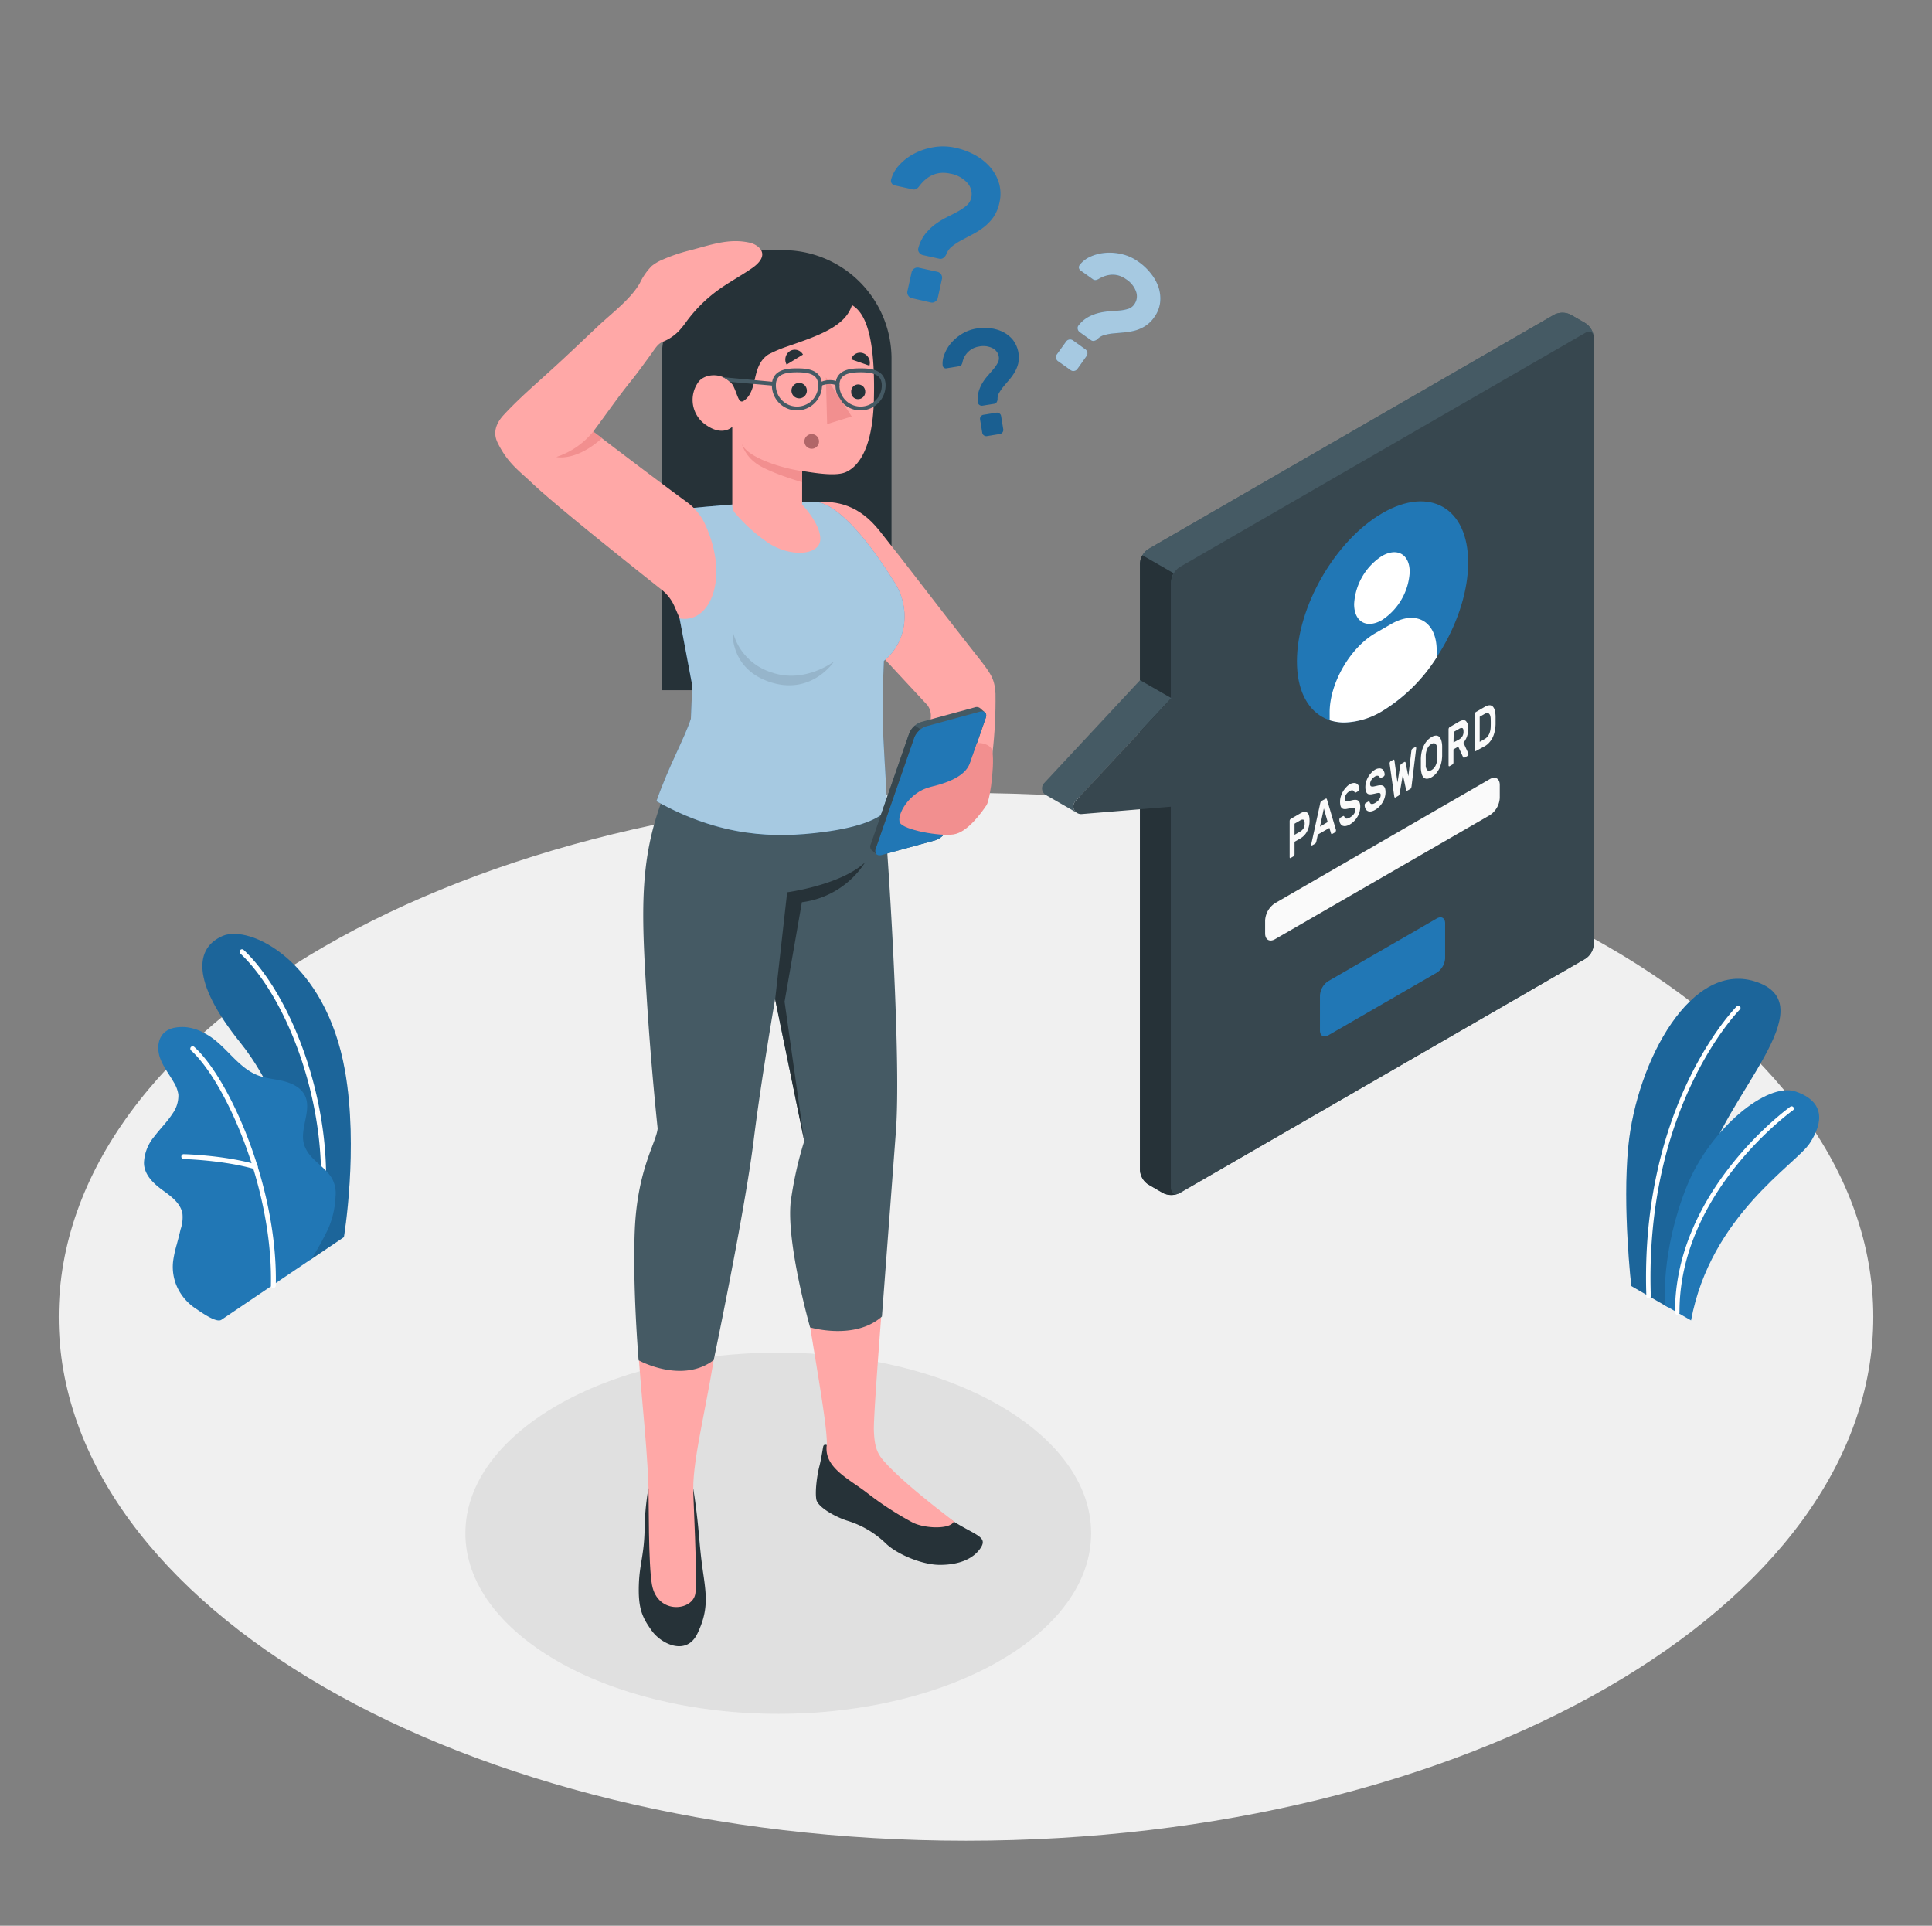 <svg xmlns="http://www.w3.org/2000/svg" width="301" height="300" fill="none"><rect width="100%" height="100%" fill="#808080" stroke="none"/><path fill="#F0F0F0" d="M150.5 286.758c78.068 0 141.354-36.539 141.354-81.612 0-45.073-63.286-81.612-141.354-81.612-78.068 0-141.354 36.539-141.354 81.612 0 45.073 63.286 81.612 141.354 81.612Z"/><path fill="#E0E0E0" d="M121.25 266.988c26.921 0 48.744-12.599 48.744-28.14s-21.823-28.14-48.744-28.14c-26.92 0-48.744 12.599-48.744 28.14s21.823 28.14 48.744 28.14Z"/><path fill="#2177B5" d="m259.868 203.64-5.718-3.3s-1.398-12.24-.468-21.72c1.308-13.32 9.912-29.352 20.172-25.584 10.26 3.768-4.704 17.328-8.034 28.626-3.33 11.298-5.952 21.978-5.952 21.978Z"/><path fill="#000" d="m259.868 203.64-5.718-3.3s-1.398-12.24-.468-21.72c1.308-13.32 9.912-29.352 20.172-25.584 10.26 3.768-4.704 17.328-8.034 28.626-3.33 11.298-5.952 21.978-5.952 21.978Z" opacity=".15"/><path fill="#fff" d="M256.862 202.254a.352.352 0 0 0 .239-.112.35.35 0 0 0 .091-.248c-1.002-29.598 13.734-44.49 13.878-44.634a.35.35 0 0 0-.111-.567.353.353 0 0 0-.264 0 .346.346 0 0 0-.111.075c-.156.144-15.102 15.252-14.088 45.15a.347.347 0 0 0 .23.316c.044.016.09.022.136.02Z"/><path fill="#2177B5" d="m263.462 205.698-4.068-2.346s-.696-8.4 3.426-18.6c3.6-8.88 12.48-16.254 16.956-14.706 4.476 1.548 4.362 4.722 2.178 8.052-2.184 3.33-15.45 11.256-18.492 27.6Z"/><path fill="#fff" d="M261.314 204.81a.355.355 0 0 0 .348-.348c-.084-18.72 17.49-31.368 17.67-31.494a.347.347 0 0 0 .094-.097.341.341 0 0 0-.016-.383.349.349 0 0 0-.48-.084c-.18.126-18.042 12.99-17.964 32.058a.35.35 0 0 0 .348.348Z"/><path fill="#2177B5" d="m48.296 196.29 5.28-3.564s2.322-13.8.162-25.974C50.702 149.676 38.9 144 34.7 145.8c-4.2 1.8-5.1 6.882 2.742 16.626 4.65 5.73 10.692 17.964 10.854 33.864Z"/><path fill="#000" d="m48.296 196.29 5.28-3.564s2.322-13.8.162-25.974C50.702 149.676 38.9 144 34.7 145.8c-4.2 1.8-5.1 6.882 2.742 16.626 4.65 5.73 10.692 17.964 10.854 33.864Z" opacity=".15"/><path fill="#fff" d="M50.108 189.45h-.054a.38.38 0 0 1-.348-.29.382.382 0 0 1-.006-.16c1.908-16.074-4.878-33.522-12.264-40.464a.384.384 0 0 1 .27-.654.37.37 0 0 1 .27.114c7.524 7.068 14.436 24.804 12.504 41.112a.387.387 0 0 1-.372.342Z"/><path fill="#2177B5" d="M34.472 205.614c-.84.504-3.288-1.314-3.966-1.752a8.063 8.063 0 0 1-2.748-3.036 7.585 7.585 0 0 1-.762-4.536 17.95 17.95 0 0 1 .534-2.4c.21-.786.42-1.572.6-2.364a5.85 5.85 0 0 0 .3-2.4c-.234-1.602-1.68-2.7-3-3.642-1.452-1.05-3-2.436-3-4.368A6.792 6.792 0 0 1 24.08 177c.9-1.2 1.98-2.244 2.79-3.498a4.8 4.8 0 0 0 .918-3 4.995 4.995 0 0 0-.696-1.866c-.708-1.248-1.626-2.4-2.124-3.726-.498-1.326-.462-3.03.6-4.02.846-.81 2.136-.942 3.306-.888a7.58 7.58 0 0 1 3.12 1.026c3.102 1.65 4.926 5.25 8.208 6.504 1.266.48 2.646.564 3.96.888 1.314.324 2.67.966 3.3 2.16 1.242 2.37-.924 5.358-.036 7.872.792 2.232 3 3.048 4.248 5.046a4.8 4.8 0 0 1 .6 2.928 14.015 14.015 0 0 1-1.134 4.974 43.812 43.812 0 0 1-2.64 4.74s-13.902 9.396-14.028 9.474Z"/><path fill="#fff" d="M42.584 200.64a.39.39 0 0 1-.351-.243.385.385 0 0 1-.027-.147c.336-15.192-7.14-31.8-12.432-36.6a.385.385 0 0 1-.03-.54.37.37 0 0 1 .27-.114.37.37 0 0 1 .27.114c5.4 4.86 13.026 21.756 12.684 37.158a.372.372 0 0 1-.115.265.367.367 0 0 1-.124.08.361.361 0 0 1-.145.027Z"/><path fill="#fff" d="M39.782 182.13a.22.22 0 0 1-.108 0c-4.908-1.416-10.992-1.56-11.052-1.566a.384.384 0 0 1-.347-.243.38.38 0 0 1-.025-.147.366.366 0 0 1 .39-.372c.06 0 6.24.15 11.244 1.59a.382.382 0 0 1 .258.474.374.374 0 0 1-.36.264Z"/><path fill="#455A64" d="m181.196 185.844-2.274-1.314a2.875 2.875 0 0 1-1.302-2.25V87.768a2.884 2.884 0 0 1 1.296-2.25l63.21-36.492a2.876 2.876 0 0 1 2.598 0l2.274 1.314a2.875 2.875 0 0 1 1.302 2.25v94.512a2.881 2.881 0 0 1-1.296 2.25l-63.21 36.498a2.851 2.851 0 0 1-2.598-.006Z"/><path fill="#455A64" d="M248.3 52.38c-.09-.672-.636-.918-1.29-.54l-63.216 36.498a2.69 2.69 0 0 0-.918.966l-4.878-2.814c.218-.397.534-.731.918-.972l63.21-36.492a2.876 2.876 0 0 1 2.598 0l2.274 1.314a2.903 2.903 0 0 1 1.302 2.04Z"/><path fill="#263238" d="M183.572 185.952a2.884 2.884 0 0 1-1.211.209 2.88 2.88 0 0 1-1.189-.311l-2.28-1.32a2.876 2.876 0 0 1-1.296-2.25V87.768c.015-.451.146-.891.378-1.278l4.878 2.814c-.237.388-.369.83-.384 1.284V185.1c.024.744.492 1.086 1.104.852Z"/><path fill="#37474F" d="M182.492 90.6v94.5c0 .828.6 1.164 1.302.75l63.21-36.498a2.876 2.876 0 0 0 1.296-2.25V52.59c0-.828-.6-1.164-1.296-.75l-63.21 36.498a2.868 2.868 0 0 0-1.302 2.262Z"/><path fill="#455A64" d="M167.732 126.6c-.816-.486-4.602-2.64-4.8-2.754a1.205 1.205 0 0 1-.574-.865 1.21 1.21 0 0 1 .316-.989l14.946-16.032 4.872 2.796-14.94 16.044a1.208 1.208 0 0 0-.319.941 1.194 1.194 0 0 0 .499.859Z"/><path fill="#37474F" d="m182.492 108.774-14.94 16.026a1.203 1.203 0 0 0-.204 1.344 1.2 1.2 0 0 0 1.182.672l13.962-1.152v-16.89Z"/><path fill="#2177B5" d="M215.396 79.92c7.368-4.254 13.338-.804 13.338 7.704s-5.97 18.846-13.338 23.1c-7.368 4.254-13.338.804-13.338-7.698s5.97-18.852 13.338-23.106Z"/><path fill="#fff" d="M215.3 86.616c2.4-1.38 4.326-.264 4.326 2.496A9.557 9.557 0 0 1 215.3 96.6c-2.4 1.38-4.332.264-4.332-2.496a9.561 9.561 0 0 1 4.332-7.488ZM223.832 101.328c0-4.53-3.186-6.372-7.11-4.104l-2.454 1.416c-3.924 2.268-7.11 7.8-7.11 12.318v1.242a7.459 7.459 0 0 0 2.292.354 12.077 12.077 0 0 0 5.946-1.8 26.282 26.282 0 0 0 8.436-8.34v-1.086Z"/><path fill="#2177B5" d="m206.948 152.838 16.896-9.756c.72-.414 1.302-.078 1.302.75v5.442a2.865 2.865 0 0 1-1.302 2.25l-16.896 9.756c-.72.414-1.302.078-1.302-.75v-5.442a2.865 2.865 0 0 1 1.302-2.25Z"/><path fill="#FAFAFA" d="m198.674 140.682 33.426-19.308c.858-.498 1.56-.096 1.56.9v2.022a3.442 3.442 0 0 1-1.56 2.7l-33.444 19.308c-.858.498-1.554.096-1.554-.9V143.4a3.433 3.433 0 0 1 1.572-2.718ZM202.586 126.708c.456-.264.81-.306 1.062-.12s.378.6.378 1.236a3.55 3.55 0 0 1-.378 1.674 2.652 2.652 0 0 1-1.062 1.116l-.9.522v1.938a.458.458 0 0 1-.048.192.279.279 0 0 1-.108.132l-.456.264a.09.09 0 0 1-.108 0 .202.202 0 0 1-.042-.144v-5.61a.44.44 0 0 1 .042-.192.309.309 0 0 1 .108-.132l1.512-.876Zm-.9 3.342.87-.504c.21-.119.388-.288.516-.492.136-.241.203-.515.192-.792 0-.324-.066-.51-.192-.564a.59.59 0 0 0-.516.114l-.87.504v1.734ZM206.54 124.422c.06-.036.108-.036.138 0a.475.475 0 0 1 .078.18l1.386 4.692v.054a.426.426 0 0 1-.048.192.274.274 0 0 1-.108.132l-.408.234c-.072.042-.126.048-.156 0a.236.236 0 0 1-.06-.108l-.246-.822-1.8 1.032-.24 1.104c-.017.06-.039.118-.066.174a.324.324 0 0 1-.156.168l-.408.234a.082.082 0 0 1-.054.02.082.082 0 0 1-.054-.02.196.196 0 0 1-.042-.138.243.243 0 0 1 0-.066l1.38-6.288c.017-.092.043-.183.078-.27a.34.34 0 0 1 .138-.15l.648-.354Zm.312 3.636-.6-2.118-.6 2.832 1.2-.714ZM210.242 122.196c.201-.127.429-.203.666-.222a.807.807 0 0 1 .48.108.776.776 0 0 1 .294.354c.066.148.102.307.108.468a.356.356 0 0 1-.042.192.274.274 0 0 1-.108.132l-.396.228c-.066.036-.114.042-.144 0a.276.276 0 0 1-.09-.096.435.435 0 0 0-.252-.234.695.695 0 0 0-.516.132c-.097.063-.19.133-.276.21a1.469 1.469 0 0 0-.39.588 1.02 1.02 0 0 0-.054.324.596.596 0 0 0 .054.294.226.226 0 0 0 .18.114.997.997 0 0 0 .336 0l.522-.114a1.79 1.79 0 0 1 .6-.072c.145 0 .286.046.402.132.11.092.189.216.228.354.059.194.085.397.078.6 0 .268-.039.535-.114.792-.073.265-.18.519-.318.756a3.616 3.616 0 0 1-.516.672 3.106 3.106 0 0 1-.684.534 1.834 1.834 0 0 1-.6.234.965.965 0 0 1-.516-.042.78.78 0 0 1-.354-.33 1.352 1.352 0 0 1-.156-.6.467.467 0 0 1 .042-.198.345.345 0 0 1 .114-.126l.396-.228c.06-.036.108-.048.144-.03.036.018.06.048.084.102a.82.82 0 0 0 .096.174.32.32 0 0 0 .15.114.54.54 0 0 0 .24 0 1.21 1.21 0 0 0 .36-.15c.116-.066.227-.143.33-.228.202-.16.362-.365.468-.6a.996.996 0 0 0 .072-.378.346.346 0 0 0-.078-.264.288.288 0 0 0-.112-.062.292.292 0 0 0-.128-.01 1.714 1.714 0 0 0-.402.066c-.156.036-.336.078-.546.114-.161.04-.327.052-.492.036a.559.559 0 0 1-.348-.15.766.766 0 0 1-.21-.372 2.614 2.614 0 0 1-.066-.636c0-.264.038-.527.114-.78.072-.26.176-.51.312-.744.13-.232.287-.447.468-.642.165-.198.357-.372.57-.516ZM214.184 119.928c.199-.131.428-.209.666-.228a.815.815 0 0 1 .48.108.81.81 0 0 1 .288.354c.066.148.102.307.108.468a.315.315 0 0 1-.042.192.279.279 0 0 1-.108.132l-.396.228c-.06.036-.108.048-.144 0a.21.21 0 0 1-.084-.102.48.48 0 0 0-.258-.228.682.682 0 0 0-.51.132 1.86 1.86 0 0 0-.282.21 1.438 1.438 0 0 0-.228.276 1.249 1.249 0 0 0-.156.312 1.02 1.02 0 0 0-.06.324.596.596 0 0 0 .054.294.23.23 0 0 0 .18.114.997.997 0 0 0 .336 0l.522-.114c.195-.054.398-.079.6-.072a.661.661 0 0 1 .402.132c.11.094.191.216.234.354.053.195.077.398.072.6 0 .268-.039.535-.114.792-.073.265-.18.519-.318.756a3.624 3.624 0 0 1-.516.678c-.203.204-.43.382-.678.528a1.88 1.88 0 0 1-.6.234.953.953 0 0 1-.51-.042.769.769 0 0 1-.36-.33 1.27 1.27 0 0 1-.15-.6.315.315 0 0 1 .042-.192.274.274 0 0 1 .108-.132l.396-.228c.06-.036.114-.048.144-.03a.155.155 0 0 1 .054.041.158.158 0 0 1 .03.061c.027.061.059.119.096.174a.33.33 0 0 0 .156.114.54.54 0 0 0 .24 0 1.21 1.21 0 0 0 .36-.15 2.62 2.62 0 0 0 .324-.228c.105-.082.198-.179.276-.288.078-.104.142-.217.192-.336a1 1 0 0 0 .072-.378.346.346 0 0 0-.078-.264.288.288 0 0 0-.112-.062.292.292 0 0 0-.128-.01c-.134.008-.267.03-.396.066a10.53 10.53 0 0 1-.546.114 1.49 1.49 0 0 1-.498.036.546.546 0 0 1-.348-.15.756.756 0 0 1-.204-.372 2.271 2.271 0 0 1-.072-.63c.002-.266.04-.53.114-.786.074-.259.179-.509.312-.744.13-.233.289-.449.474-.642.162-.19.352-.354.564-.486ZM218.558 120.678l-.486 2.874a1.17 1.17 0 0 1-.072.252.303.303 0 0 1-.126.156l-.456.264c-.06.036-.102.036-.132 0a.297.297 0 0 1-.066-.174l-.72-5.07v-.066a.458.458 0 0 1 .048-.192.309.309 0 0 1 .108-.132l.414-.24a.144.144 0 0 1 .108 0c.036 0 .06.048.072.144l.474 3.414.414-2.562a.862.862 0 0 1 .054-.186.318.318 0 0 1 .144-.18l.462-.27c.066-.036.114-.03.144 0a.362.362 0 0 1 .054.126l.42 2.082.474-3.96a.54.54 0 0 1 .066-.222.392.392 0 0 1 .108-.114l.414-.24a.09.09 0 0 1 .108 0 .204.204 0 0 1 .048.144.433.433 0 0 1 0 .072l-.72 5.898a1.101 1.101 0 0 1-.066.252.345.345 0 0 1-.132.156l-.462.264c-.054.03-.096.03-.126 0a.829.829 0 0 1-.072-.174l-.498-2.316ZM221.366 118.134c.013-.333.053-.664.12-.99.069-.319.173-.629.312-.924.132-.287.302-.555.504-.798.205-.241.451-.444.726-.6a1.37 1.37 0 0 1 .714-.234.742.742 0 0 1 .51.21c.145.163.25.359.306.57.077.276.12.56.126.846v1.56c-.013.331-.053.66-.12.984a4.615 4.615 0 0 1-.306.924 3.836 3.836 0 0 1-.51.798 2.826 2.826 0 0 1-.72.6 1.433 1.433 0 0 1-.726.234.692.692 0 0 1-.504-.204 1.262 1.262 0 0 1-.312-.6 3.836 3.836 0 0 1-.12-.846v-1.188c0-.138-.006-.234 0-.342Zm2.556-1.434a1.086 1.086 0 0 0-.264-.816c-.156-.138-.372-.132-.63 0-.28.165-.502.412-.636.708-.17.35-.26.733-.264 1.122v1.464a1.086 1.086 0 0 0 .264.816c.156.132.372.12.636-.03a1.61 1.61 0 0 0 .63-.702c.17-.348.26-.729.264-1.116v-.744c0-.27.006-.486 0-.702ZM227.3 112.428c.474-.27.828-.312 1.074-.114a1.468 1.468 0 0 1 .366 1.2c.005.408-.058.813-.186 1.2-.122.36-.311.694-.558.984l.78 1.698a.393.393 0 0 1 0 .084.35.35 0 0 1-.036.156.236.236 0 0 1-.084.108l-.48.276c-.078.042-.132.048-.168 0a.397.397 0 0 1-.078-.108l-.738-1.602-.75.432v2.028a.44.44 0 0 1-.042.192.356.356 0 0 1-.108.132l-.456.264a.082.082 0 0 1-.054.02.082.082 0 0 1-.054-.02.19.19 0 0 1-.039-.064.186.186 0 0 1-.009-.074v-5.61a.458.458 0 0 1 .048-.192.279.279 0 0 1 .108-.132l1.464-.858Zm-.846 3.228.846-.456c.207-.115.383-.278.516-.474.139-.231.206-.499.192-.768 0-.324-.066-.504-.192-.54a.709.709 0 0 0-.516.132l-.816.468-.03 1.638ZM231.32 110.118c.218-.142.467-.229.726-.252a.72.72 0 0 1 .51.186c.159.167.269.375.318.6.081.298.125.604.132.912v1.29a5.931 5.931 0 0 1-.132 1.062 4.45 4.45 0 0 1-.312.942 3.524 3.524 0 0 1-.504.768c-.2.238-.44.441-.708.6l-1.422.774a.082.082 0 0 1-.054.02.082.082 0 0 1-.054-.02.163.163 0 0 1-.039-.064.186.186 0 0 1-.009-.074v-5.61a.458.458 0 0 1 .048-.192.274.274 0 0 1 .108-.132l1.392-.81Zm.924 1.866a1.852 1.852 0 0 0-.072-.48.655.655 0 0 0-.174-.312.4.4 0 0 0-.288-.114.856.856 0 0 0-.42.144l-.756.432v3.912l.786-.45c.152-.089.288-.202.402-.336.112-.132.206-.277.282-.432a2.972 2.972 0 0 0 .24-1.08 15.27 15.27 0 0 0 0-1.284Z"/><path fill="#2177B5" d="M148.928 23.034c1.036.23 2.034.606 2.964 1.116a8.521 8.521 0 0 1 2.358 1.872c.64.73 1.114 1.59 1.392 2.52a6 6 0 0 1 .06 3.054 6.219 6.219 0 0 1-.93 2.232 7.583 7.583 0 0 1-1.464 1.536c-.548.425-1.132.8-1.746 1.122l-1.728.918a9.423 9.423 0 0 0-1.476.954c-.417.32-.737.75-.924 1.242-.091.225-.243.42-.438.564a.77.77 0 0 1-.66.138l-2.544-.564a.945.945 0 0 1-.6-.414.778.778 0 0 1-.114-.69 6.076 6.076 0 0 1 1.062-2.172 8.494 8.494 0 0 1 1.56-1.518c.568-.416 1.17-.783 1.8-1.098.6-.306 1.2-.6 1.722-.894a7.788 7.788 0 0 0 1.362-.93c.368-.308.624-.73.726-1.2a2.59 2.59 0 0 0-.6-2.328 4.65 4.65 0 0 0-2.664-1.446c-1.896-.42-3.496.218-4.8 1.914a1.834 1.834 0 0 1-.468.474.882.882 0 0 1-.666.048l-2.706-.6a.745.745 0 0 1-.59-.6.726.726 0 0 1 .014-.312c.23-.834.658-1.6 1.248-2.232a8.362 8.362 0 0 1 2.334-1.8 10.096 10.096 0 0 1 3.066-1.02 8.943 8.943 0 0 1 3.45.114Zm-2.874 19.308a.936.936 0 0 1 .702 1.104l-.648 2.94a.894.894 0 0 1-.408.6.87.87 0 0 1-.696.132l-2.904-.666a.877.877 0 0 1-.6-.408.904.904 0 0 1-.126-.696l.654-2.94a.94.94 0 0 1 1.104-.708l2.922.642ZM152.132 51.18a7.837 7.837 0 0 1 2.184-.042 5.999 5.999 0 0 1 1.992.6 4.808 4.808 0 0 1 1.536 1.26 4.548 4.548 0 0 1 .792 3.6 5.001 5.001 0 0 1-.546 1.362 7.6 7.6 0 0 1-.828 1.164c-.306.36-.6.702-.87 1.032a6.557 6.557 0 0 0-.702.99c-.19.308-.286.664-.276 1.026a1.014 1.014 0 0 1-.138.48.563.563 0 0 1-.39.252l-1.8.288a.641.641 0 0 1-.486-.108.53.53 0 0 1-.246-.414 4.086 4.086 0 0 1 .12-1.668c.141-.48.343-.94.6-1.368.252-.411.542-.799.864-1.158.318-.36.6-.696.876-1.02.246-.29.46-.605.636-.942.156-.29.213-.623.162-.948a1.803 1.803 0 0 0-.99-1.338 3.234 3.234 0 0 0-2.076-.252 3.106 3.106 0 0 0-2.598 2.466 1.35 1.35 0 0 1-.18.426.635.635 0 0 1-.408.198l-1.896.306a.5.5 0 0 1-.594-.426 3.6 3.6 0 0 1 .27-1.746 5.755 5.755 0 0 1 1.032-1.752 7.051 7.051 0 0 1 1.704-1.44c.691-.42 1.458-.7 2.256-.828Zm3.096 13.11a.633.633 0 0 1 .474.114.59.59 0 0 1 .264.414l.336 2.058a.641.641 0 0 1-.528.732l-2.01.33a.642.642 0 0 1-.474-.114.59.59 0 0 1-.258-.414l-.336-2.058a.598.598 0 0 1 .114-.474.593.593 0 0 1 .414-.258l2.004-.33Z"/><path fill="#000" d="M152.132 51.18a7.837 7.837 0 0 1 2.184-.042 5.999 5.999 0 0 1 1.992.6 4.808 4.808 0 0 1 1.536 1.26 4.548 4.548 0 0 1 .792 3.6 5.001 5.001 0 0 1-.546 1.362 7.6 7.6 0 0 1-.828 1.164c-.306.36-.6.702-.87 1.032a6.557 6.557 0 0 0-.702.99c-.19.308-.286.664-.276 1.026a1.014 1.014 0 0 1-.138.48.563.563 0 0 1-.39.252l-1.8.288a.641.641 0 0 1-.486-.108.53.53 0 0 1-.246-.414 4.086 4.086 0 0 1 .12-1.668c.141-.48.343-.94.6-1.368.252-.411.542-.799.864-1.158.318-.36.6-.696.876-1.02.246-.29.46-.605.636-.942.156-.29.213-.623.162-.948a1.803 1.803 0 0 0-.99-1.338 3.234 3.234 0 0 0-2.076-.252 3.106 3.106 0 0 0-2.598 2.466 1.35 1.35 0 0 1-.18.426.635.635 0 0 1-.408.198l-1.896.306a.5.5 0 0 1-.594-.426 3.6 3.6 0 0 1 .27-1.746 5.755 5.755 0 0 1 1.032-1.752 7.051 7.051 0 0 1 1.704-1.44c.691-.42 1.458-.7 2.256-.828Zm3.096 13.11a.633.633 0 0 1 .474.114.59.59 0 0 1 .264.414l.336 2.058a.641.641 0 0 1-.528.732l-2.01.33a.642.642 0 0 1-.474-.114.59.59 0 0 1-.258-.414l-.336-2.058a.598.598 0 0 1 .114-.474.593.593 0 0 1 .414-.258l2.004-.33Z" opacity=".2"/><path fill="#2177B5" d="M169.1 54.414a.735.735 0 0 1 .306.492.716.716 0 0 1-.126.564l-1.428 2.01a.74.74 0 0 1-.492.306.72.72 0 0 1-.564-.126l-1.968-1.398a.706.706 0 0 1-.3-.492.716.716 0 0 1 .126-.564l1.446-2.01a.761.761 0 0 1 1.056-.18l1.944 1.398Zm8.304-13.614a8.835 8.835 0 0 1 1.896 1.8 6.926 6.926 0 0 1 1.2 2.16c.249.753.333 1.552.246 2.34a4.893 4.893 0 0 1-.924 2.322 4.946 4.946 0 0 1-1.416 1.38 5.917 5.917 0 0 1-1.59.696c-.547.143-1.105.24-1.668.288l-1.596.144c-.479.038-.953.12-1.416.246a2.316 2.316 0 0 0-1.128.624c-.14.142-.316.242-.51.288a.6.6 0 0 1-.54-.108l-1.74-1.236a.794.794 0 0 1-.316-.793.64.64 0 0 1 .136-.263 4.975 4.975 0 0 1 1.494-1.296 6.843 6.843 0 0 1 1.656-.642 9.848 9.848 0 0 1 1.698-.258 47.577 47.577 0 0 0 1.584-.126 6.25 6.25 0 0 0 1.326-.264 1.8 1.8 0 0 0 .924-.702 2.123 2.123 0 0 0 .282-1.95 3.813 3.813 0 0 0-1.542-1.938c-1.296-.924-2.71-.954-4.242-.09a1.499 1.499 0 0 1-.504.204.706.706 0 0 1-.516-.174l-1.848-1.314a.61.61 0 0 1-.258-.39.6.6 0 0 1 .114-.468 4.327 4.327 0 0 1 1.65-1.29 6.974 6.974 0 0 1 2.328-.6 8.171 8.171 0 0 1 2.64.21 7.204 7.204 0 0 1 2.58 1.2Z"/><path fill="#fff" d="M169.1 54.414a.735.735 0 0 1 .306.492.716.716 0 0 1-.126.564l-1.428 2.01a.74.74 0 0 1-.492.306.72.72 0 0 1-.564-.126l-1.968-1.398a.706.706 0 0 1-.3-.492.716.716 0 0 1 .126-.564l1.446-2.01a.761.761 0 0 1 1.056-.18l1.944 1.398Zm8.304-13.614a8.835 8.835 0 0 1 1.896 1.8 6.926 6.926 0 0 1 1.2 2.16c.249.753.333 1.552.246 2.34a4.893 4.893 0 0 1-.924 2.322 4.946 4.946 0 0 1-1.416 1.38 5.917 5.917 0 0 1-1.59.696c-.547.143-1.105.24-1.668.288l-1.596.144c-.479.038-.953.12-1.416.246a2.316 2.316 0 0 0-1.128.624c-.14.142-.316.242-.51.288a.6.6 0 0 1-.54-.108l-1.74-1.236a.794.794 0 0 1-.316-.793.64.64 0 0 1 .136-.263 4.975 4.975 0 0 1 1.494-1.296 6.843 6.843 0 0 1 1.656-.642 9.848 9.848 0 0 1 1.698-.258 47.577 47.577 0 0 0 1.584-.126 6.25 6.25 0 0 0 1.326-.264 1.8 1.8 0 0 0 .924-.702 2.123 2.123 0 0 0 .282-1.95 3.813 3.813 0 0 0-1.542-1.938c-1.296-.924-2.71-.954-4.242-.09a1.499 1.499 0 0 1-.504.204.706.706 0 0 1-.516-.174l-1.848-1.314a.61.61 0 0 1-.258-.39.6.6 0 0 1 .114-.468 4.327 4.327 0 0 1 1.65-1.29 6.974 6.974 0 0 1 2.328-.6 8.171 8.171 0 0 1 2.64.21 7.204 7.204 0 0 1 2.58 1.2Z" opacity=".6"/><path fill="#263238" d="M124.418 107.526H103.1V55.878a16.914 16.914 0 0 1 16.914-16.914h1.968a16.914 16.914 0 0 1 16.914 16.914v37.2a14.478 14.478 0 0 1-14.478 14.448ZM101.024 231.864a39.662 39.662 0 0 0-.6 6.48c-.078 3.936-.798 5.334-.894 8.562-.114 3.69.528 5.07 2.022 7.146 1.494 2.076 5.4 3.954 7.092.45 1.692-3.504 1.446-5.802.912-9.42-.546-3.744-.6-5.814-.936-8.664-.276-2.514-.6-4.428-.6-4.428l-6.996-.126Z"/><path fill="#FFA8A7" d="m112.196 205.722-12.96-.234c.192 8.652 1.566 18.258 1.8 26.4.048 1.53-.036 11.874.54 15 .87 4.728 6.474 4.086 6.774 1.26.3-2.826-.36-14.904-.342-16.152-.054-5.208 2.4-13.998 3.666-23.346.054-.45.462-2.478.522-2.928Z"/><path fill="#263238" d="M128.846 225.132s-.51-.276-.6.27c-.126.648-.318 1.986-.6 3.054-.372 1.482-.684 3.924-.462 5.136.222 1.212 3.042 2.76 4.872 3.324a14.85 14.85 0 0 1 6 3.57c1.8 1.704 5.718 3.312 8.4 3.294 3.15 0 5.346-1.05 6.384-2.736 1.038-1.686-.948-1.89-4.548-4.2l-2.79-1.8c-5.706-3.726-7.8-5.718-9.402-9.444l-7.254-.468Z"/><path fill="#FFA8A7" d="M136.148 222.822c-.096-2.676 1.752-25.422 1.752-25.422l-12.306 5.61c2.634 15.732 3.198 19.446 3.24 22.02a2.294 2.294 0 0 0-.066.66c0 3.054 3.462 4.704 6.15 6.744a50.536 50.536 0 0 0 7.278 4.752c1.956.978 5.928 1.068 6.42-.186-3.276-2.502-8.04-6.246-10.644-9.102-1.272-1.344-1.728-2.394-1.824-5.076Z"/><path fill="#455A64" d="M104.546 121.296c-4.728 10.374-4.728 18.402-3.942 31.644a511.727 511.727 0 0 0 1.854 22.86c-.18 2.154-3.174 6.36-3.564 15.888-.36 8.904.6 20.226.6 20.226s6.726 3.726 11.7-.036c0 0 4.8-22.914 6.204-34.062 1.2-9.726 3.36-22.152 3.36-22.152l4.542 22.086a57.625 57.625 0 0 0-2.124 9.6c-.636 6.558 3.036 19.434 3.036 19.434s6.948 2.07 11.19-1.692c0 0 1.584-20.934 2.178-28.83.792-10.578-.876-39.21-2.178-54.372l-32.856-.594Z"/><path fill="#263238" d="m120.77 155.646 1.866-16.644s8.364-1.116 12.156-4.68a13.73 13.73 0 0 1-9.858 6.228l-2.7 15.486 3.066 21.714-4.53-22.104Z"/><path fill="#FFA8A7" d="M154.64 117.204c.346-3.037.498-6.093.456-9.15-.186-2.64-.66-3.072-4.35-7.746-4.98-6.318-9.234-12-13.734-17.646-3.216-4.032-6.6-4.65-9.888-4.47-2.304.126 2.196 11.208 4.458 17.766l12.918 13.908c.4.549.584 1.226.516 1.902l-.78 11.832 3.87 5.184s5.862-5.052 6.534-11.58Z"/><path fill="#2177B5" d="M114.668 78.552c-2.502.174-7.05.6-7.05.6-2.622 1.464-3.288 2.67-3.774 6.15-.21 1.488 1.002 5.442 2.04 11.064l1.968 10.422-.216 5.172c-1.02 3.156-3.33 7.074-5.37 12.852 10.02 5.592 18.42 5.802 26.04 4.8 5.808-.75 8.886-2.154 9.912-3.546-.216-5.706-.6-9.234-.72-15.198-.042-2.502.108-5.034.21-7.914 3.894-3.204 3.942-8.532 1.8-12-4.938-7.998-9.744-13.032-12.924-12.774l-11.916.372Z"/><path fill="#fff" d="M114.668 78.552c-2.502.174-7.05.6-7.05.6-2.622 1.464-3.288 2.67-3.774 6.15-.21 1.488 1.002 5.442 2.04 11.064l1.968 10.422-.216 5.172c-1.02 3.156-3.33 7.074-5.37 12.852 10.02 5.592 18.42 5.802 26.04 4.8 5.808-.75 8.886-2.154 9.912-3.546-.216-5.706-.6-9.234-.72-15.198-.042-2.502.108-5.034.21-7.914 3.894-3.204 3.942-8.532 1.8-12-4.938-7.998-9.744-13.032-12.924-12.774l-11.916.372Z" opacity=".6"/><path fill="#000" d="M129.95 103.032s-4.572 3.552-9.798 1.698a8.938 8.938 0 0 1-6-6.414s-.552 5.97 6.03 8.004c6.378 1.962 9.768-3.288 9.768-3.288Z" opacity=".1"/><path fill="#FFA8A7" d="M136.154 62.166c-.198 8.664-3 10.8-4.416 11.4-1.416.6-4.128.24-6.768-.198V78.6s3.048 3.192 2.82 5.574c-.228 2.382-4.8 2.652-8.208.318a25.823 25.823 0 0 1-5.058-4.566 1.85 1.85 0 0 1-.438-1.2v-12.24s-1.446 1.53-4.002-.222a4.712 4.712 0 0 1-2.042-5.102 4.711 4.711 0 0 1 .842-1.75c1.116-1.314 3.948-1.404 5.304.6.768 1.494.87 3 1.728 2.4 2.28-1.644 1.056-5.4 3.81-7.2a19.835 19.835 0 0 1 2.808-1.2c4.914-1.698 9.174-3.126 10.2-6.486 1.932 1.104 3.66 4.422 3.42 14.64Z"/><path fill="#B16668" d="M126.464 69.906a1.14 1.14 0 1 0 0-2.28 1.14 1.14 0 0 0 0 2.28Z"/><path fill="#263238" d="M125.708 60.852a1.196 1.196 0 0 1-1.413 1.18 1.201 1.201 0 0 1-.497-2.15 1.204 1.204 0 0 1 1.538.1 1.212 1.212 0 0 1 .372.87ZM134.798 60.972a1.106 1.106 0 0 1-.61 1.085 1.106 1.106 0 0 1-.422.115 1.051 1.051 0 0 1-1.146-1.08 1.089 1.089 0 0 1 .607-1.095 1.094 1.094 0 0 1 1.571.993v-.018Z"/><path fill="#455A64" d="M124.166 63.936a3.907 3.907 0 0 1-3.906-3.9c0-2.652 2.736-2.652 3.906-2.652s3.9 0 3.9 2.652a3.908 3.908 0 0 1-3.9 3.9Zm0-5.94c-2.4 0-3.288.6-3.288 2.04a3.3 3.3 0 0 0 6.6 0c-.024-1.47-.948-2.04-3.312-2.04ZM134.072 63.936a3.907 3.907 0 0 1-3.906-3.9c0-2.652 2.736-2.652 3.906-2.652s3.9 0 3.9 2.652a3.908 3.908 0 0 1-3.9 3.9Zm0-5.94c-2.364 0-3.288.6-3.288 2.04a3.3 3.3 0 0 0 6.6 0c-.024-1.47-.948-2.04-3.312-2.04Z"/><path fill="#F28F8F" d="m128.672 58.776.192 7.29 3.834-1.188-4.026-6.102ZM124.964 73.386c-2.784-.366-8.514-2.01-9.408-4.278a5.899 5.899 0 0 0 2.01 2.892c1.71 1.47 7.398 3.12 7.398 3.12v-1.734Z"/><path fill="#263238" d="m125.102 55.236-2.544 1.554a1.57 1.57 0 0 1 .516-2.1 1.456 1.456 0 0 1 1.652.1c.154.122.282.274.376.446ZM135.452 56.964l-2.832-.99a1.431 1.431 0 0 1 1.86-.948 1.573 1.573 0 0 1 .972 1.938Z"/><path fill="#455A64" d="M127.76 60.348a.302.302 0 0 1-.219-.092.312.312 0 0 1-.087-.22c0-.498.984-.822 1.872-.822.888 0 1.458.324 1.458.822a.315.315 0 0 1-.3.226.312.312 0 0 1-.3-.226c0-.06-.306-.21-.84-.21-.43-.009-.858.064-1.26.216a.298.298 0 0 1-.096.223.303.303 0 0 1-.228.083ZM120.578 60.084h-.036l-6.858-.6a3.318 3.318 0 0 0-1.122-.732l8.052.744a.313.313 0 0 1 .27.342.304.304 0 0 1-.306.246Z"/><path fill="#FFA8A7" d="M92.42 67.236c2.244-3 3.774-5.262 5.82-7.8 1.164-1.458 1.908-2.502 3-3.996.768-1.032 1.2-1.902 2.076-2.22a7.205 7.205 0 0 0 2.502-1.716c.432-.478.833-.983 1.2-1.512a22.568 22.568 0 0 1 4.536-4.566c1.8-1.356 3.81-2.4 5.664-3.69 1.104-.774 2.286-2.058.942-3.258a3.195 3.195 0 0 0-1.434-.69c-3.27-.708-6.114.414-9.312 1.23a26.307 26.307 0 0 0-4.062 1.374 7.23 7.23 0 0 0-1.8 1.032 9.504 9.504 0 0 0-1.854 2.652C98.3 46.572 95.3 48.804 93.2 50.778c-2.454 2.31-4.65 4.428-7.452 6.972-2.52 2.298-4.986 4.41-7.296 6.918-1.914 2.07-1.2 3.69-.948 4.254 1.56 3.204 3.306 4.356 5.4 6.342 3.6 3.438 16.05 13.332 20.172 16.602a6.682 6.682 0 0 1 2.022 2.64l.792 1.83c4.704.864 7.842-6.198 3.948-14.7a8.923 8.923 0 0 0-2.862-3.45c-4.92-3.582-14.556-10.95-14.556-10.95Z"/><path fill="#F28F8F" d="M92.42 67.236a12.378 12.378 0 0 1-5.748 3.954s3 .768 7.11-2.922l-1.362-1.032Z"/><path fill="#455A64" d="m153.416 110.946-.768-.66a.878.878 0 0 0-.786-.09l-8.334 2.268a3.07 3.07 0 0 0-1.872 1.752l-6 17.298a.788.788 0 0 0 .108.882l.792.684a.86.86 0 0 0 .798.096l8.346-2.268a3.07 3.07 0 0 0 1.872-1.752c1.2-3.402 4.8-13.896 6-17.298.144-.426.072-.75-.156-.912Z"/><path fill="#2177B5" d="m136.442 132.18 6-17.298a3.053 3.053 0 0 1 1.872-1.746l8.328-2.268c.774-.21 1.2.234.924.99-1.2 3.402-4.8 13.896-6 17.298a3.07 3.07 0 0 1-1.872 1.752l-8.328 2.292c-.768.18-1.182-.264-.924-1.02Z"/><path fill="#37474F" d="M143.408 113.616a3.004 3.004 0 0 0-.972 1.272l-6 17.292a.81.81 0 0 0 .084.864l-.744-.636a.773.773 0 0 1-.114-.882l6-17.298c.19-.47.498-.884.894-1.2l.852.588Z"/><path fill="#F28F8F" d="M151.13 118.83c-.6 1.758-2.682 2.934-6.126 3.75-3.444.816-5.346 4.47-4.8 5.58.546 1.11 6.114 2.148 8.34 1.83 2.226-.318 4.458-3.534 5.136-4.53.678-.996 1.458-7.944.744-8.898-.714-.954-2.22-.804-2.22-.804l-1.074 3.072Z"/></svg>